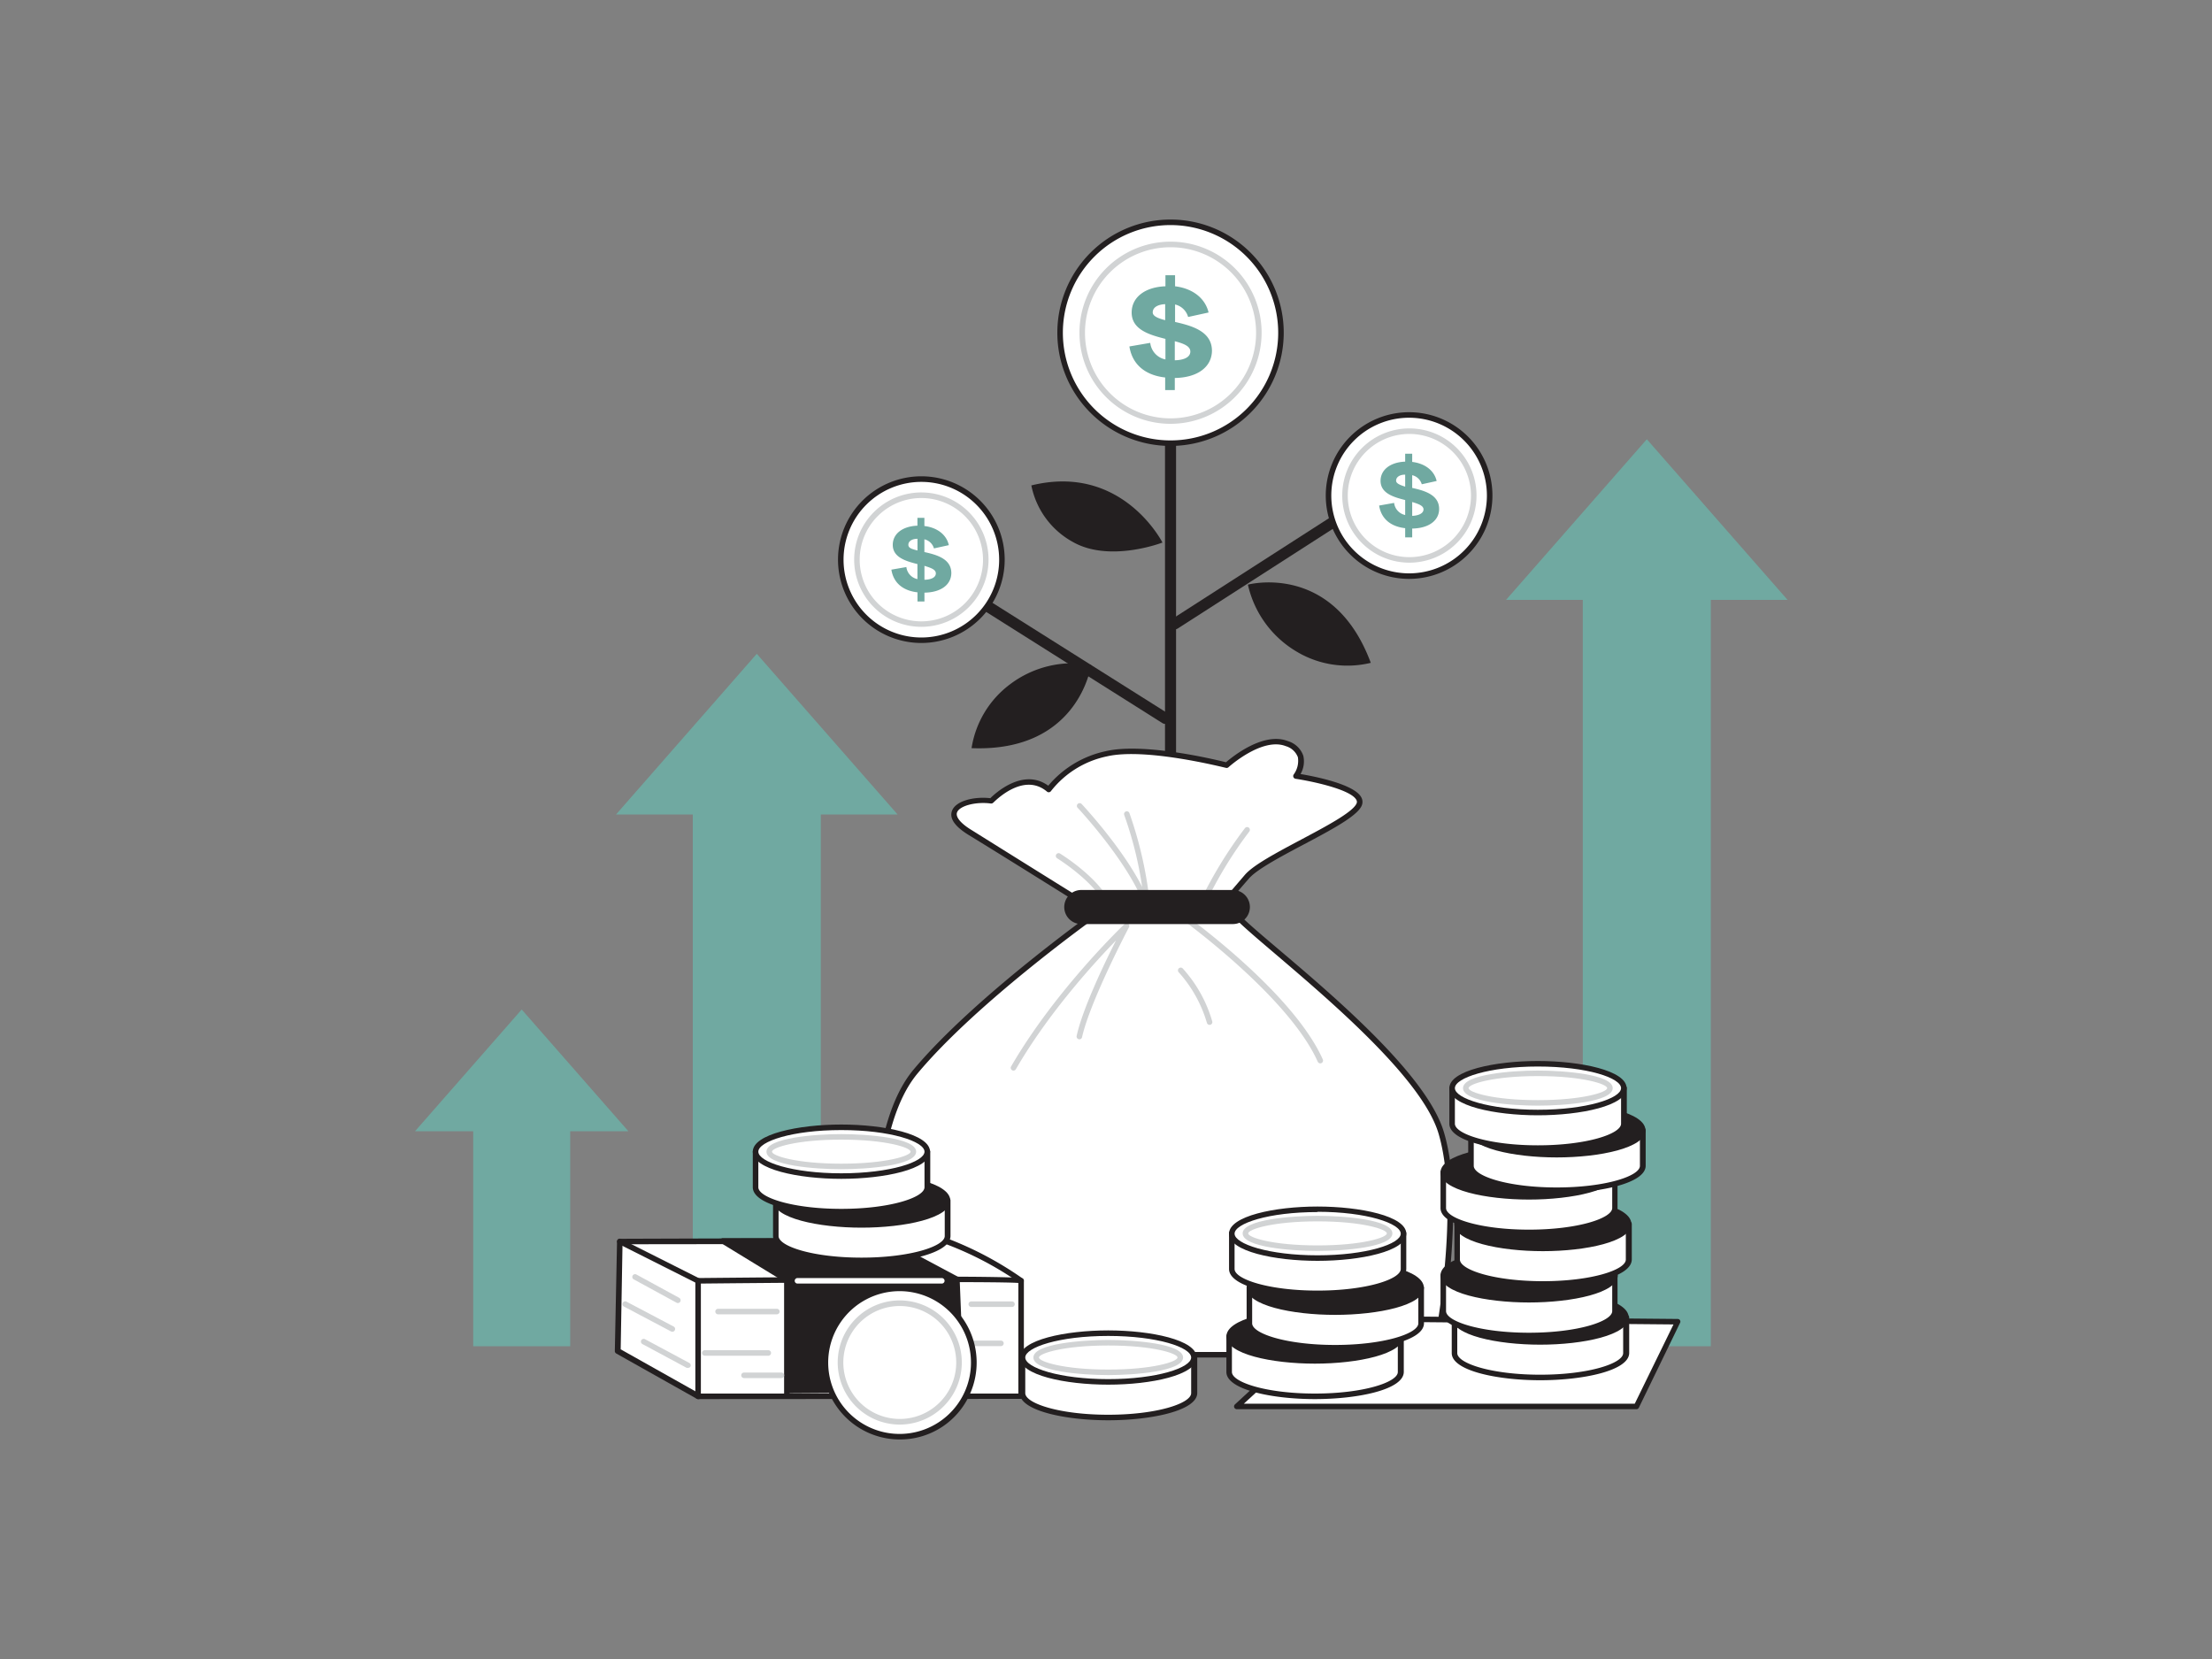 <svg xmlns="http://www.w3.org/2000/svg" viewBox="0 0 400 300"><rect x="0" y="0" width="400" height="300" fill="#808080" stroke="none"/><g id="_171_revenue_flatline" data-name="#171_revenue_flatline"><polygon points="125.28 243.44 148.43 243.44 148.43 147.28 162.31 147.28 136.85 118.23 111.4 147.28 125.28 147.28 125.28 243.44" fill="#70a9a1"/><polygon points="85.57 243.44 103.11 243.44 103.11 204.56 113.63 204.56 94.34 182.55 75.05 204.56 85.57 204.56 85.57 243.44" fill="#70a9a1"/><polygon points="286.22 243.44 309.37 243.44 309.37 108.48 323.25 108.48 297.8 79.43 272.34 108.48 286.22 108.48 286.22 243.44" fill="#70a9a1"/><path d="M210.21,98.11s-7.28-14.38-23.71-10.33A15,15,0,0,0,194,98C200.67,101.8,210.21,98.11,210.21,98.11Z" fill="#231f20"/><path d="M211.67,191.1a1,1,0,0,1-1-1v-110a1,1,0,0,1,2,0v110A1,1,0,0,1,211.67,191.1Z" fill="#231f20"/><path d="M196.25,163.52s-14.19-8.9-20.79-12.92-.66-6.35,3.8-5.74c0,0,5.61-6.09,10.39-2.07a17.71,17.71,0,0,1,10.4-6.46c7.26-1.71,21.77,2.07,21.77,2.07s6.27-5.73,10.89-3.9,1.65,5.85,1.65,5.85,13,2,11.39,5.25-17,9.26-20.23,12.92-4.69,5.5-4.69,5.5Z" fill="#fff"/><path d="M220.83,164.52h0l-24.58-.5a.44.44,0,0,1-.25-.08c-.15-.08-14.27-8.94-20.79-12.92-2.52-1.54-3.55-3-3.07-4.37.67-1.87,4.06-2.64,6.94-2.31,1-1,6-5.51,10.48-2.26a18.62,18.62,0,0,1,10.38-6.24c6.85-1.61,19.71,1.49,21.76,2,1.16-1,6.78-5.57,11.21-3.82a4.21,4.21,0,0,1,2.77,2.65,4.59,4.59,0,0,1-.5,3.3c2.49.42,9.77,1.83,11,4.24a1.71,1.71,0,0,1,0,1.6c-.94,1.87-5.56,4.32-10.45,6.91-4.13,2.19-8.4,4.46-9.86,6.12-3.15,3.61-4.65,5.46-4.67,5.48A.48.48,0,0,1,220.83,164.52ZM196.4,163l24.2.49c.46-.56,2-2.35,4.54-5.32,1.58-1.8,5.74-4,10.14-6.34s9.23-4.89,10-6.48a.71.71,0,0,0,0-.69c-1-1.94-8.29-3.43-11-3.83a.5.5,0,0,1-.33-.79,4.18,4.18,0,0,0,.75-3.11,3.31,3.31,0,0,0-2.18-2c-4.27-1.69-10.31,3.75-10.37,3.81a.48.48,0,0,1-.46.11c-.15,0-14.48-3.72-21.54-2.07a17.31,17.31,0,0,0-10.09,6.26.49.49,0,0,1-.35.22.47.47,0,0,1-.39-.12c-4.37-3.67-9.65,2-9.7,2a.53.53,0,0,1-.44.16c-2.72-.37-5.69.41-6.12,1.62-.29.82.68,2,2.65,3.19C181.93,154,195,162.16,196.4,163Z" fill="#231f20"/><path d="M198.89,164.74s-22.11,15.61-33.33,29c-8.15,9.75-7.76,32.39-6.94,44,.28,4,4.81,7.19,10.27,7.19h81.52c5.24,0,9.64-2.91,10.22-6.76,1.31-8.6,2.87-23.53,0-33.36-4.29-14.51-36.3-37-37.62-40.12Z" fill="#fff"/><path d="M250.41,245.48H168.89c-5.74,0-10.47-3.36-10.77-7.66-.87-12.38-1.12-34.6,7.06-44.38,11.13-13.31,33.2-28.95,33.42-29.11a.52.52,0,0,1,.29-.09H223a.5.5,0,0,1,.46.31c.35.85,3.84,3.81,7.88,7.23,10,8.48,26.72,22.68,29.76,32.94,3,10,1.3,25.34.05,33.58C260.5,242.39,255.89,245.48,250.41,245.48Zm-51.36-80.24c-1.83,1.31-22.5,16.16-33.1,28.84-8,9.51-7.7,31.44-6.83,43.67.26,3.77,4.56,6.73,9.77,6.73h81.52c5,0,9.18-2.72,9.73-6.33,1.24-8.16,2.89-23.31,0-33.15S240.58,181,230.67,172.55c-4.61-3.92-7.23-6.17-8-7.31Z" fill="#231f20"/><path d="M217.43,163.79a.45.45,0,0,1-.2,0,.5.5,0,0,1-.26-.66,77,77,0,0,1,8.15-13.37.5.5,0,0,1,.7-.1.51.51,0,0,1,.1.7,74.34,74.34,0,0,0-8,13.17A.51.51,0,0,1,217.43,163.79Z" fill="#d1d3d4"/><path d="M207.42,164.33A.49.49,0,0,1,207,164c-2.55-7.63-12-17.82-12.13-17.92a.5.5,0,1,1,.73-.69c.34.37,7.35,7.89,10.94,15a67.74,67.74,0,0,0-3.24-13,.5.5,0,1,1,.94-.34,71.42,71.42,0,0,1,3.73,16.78.51.51,0,0,1-.4.53Z" fill="#d1d3d4"/><path d="M200.4,164.17a.51.51,0,0,1-.46-.3c-1.87-4.37-8.7-8.62-8.77-8.66a.5.5,0,1,1,.52-.86c.29.18,7.18,4.46,9.17,9.13a.5.5,0,0,1-.26.65A.45.45,0,0,1,200.4,164.17Z" fill="#d1d3d4"/><path d="M183.27,193.6a.47.47,0,0,1-.25-.07.49.49,0,0,1-.18-.68c8-13.83,20.41-25.66,20.54-25.78a.5.5,0,0,1,.78.6c-.07.13-7,13.28-8.49,19.88a.49.49,0,0,1-.59.38.52.52,0,0,1-.39-.6c1.07-4.88,4.95-13,7.12-17.27-3.95,4.06-12.24,13.13-18.11,23.29A.5.5,0,0,1,183.27,193.6Z" fill="#d1d3d4"/><path d="M238.75,192.29a.51.51,0,0,1-.46-.3c-5.32-11.91-24.87-26-25.07-26.12a.5.5,0,1,1,.58-.81c.82.58,20,14.36,25.41,26.53a.51.51,0,0,1-.26.66A.45.45,0,0,1,238.75,192.29Z" fill="#d1d3d4"/><path d="M218.73,185.33a.51.51,0,0,1-.48-.36,23.62,23.62,0,0,0-5.09-9.14.5.5,0,0,1,0-.71.51.51,0,0,1,.71,0,24.23,24.23,0,0,1,5.34,9.57.5.5,0,0,1-.33.62Z" fill="#d1d3d4"/><rect x="192.95" y="161.43" width="32.57" height="5.16" rx="2.58" fill="#231f20"/><path d="M222.94,167.1H195.53a3.08,3.08,0,0,1,0-6.16h27.41a3.08,3.08,0,1,1,0,6.16Zm-27.41-5.16a2.08,2.08,0,0,0,0,4.16h27.41a2.08,2.08,0,0,0,0-4.16Z" fill="#231f20"/><path d="M126.24,252.48l-14.56-8.18.4-19.81s58.62-.21,59.21,0a61.24,61.24,0,0,1,13.36,7.12Z" fill="#fff"/><path d="M126.24,253a.54.54,0,0,1-.25-.06l-14.55-8.18a.51.51,0,0,1-.26-.45l.4-19.81a.51.51,0,0,1,.5-.49c21.92-.08,58.79-.18,59.38,0a62.54,62.54,0,0,1,13.48,7.19.5.5,0,0,1-.13.87L126.4,253A.45.45,0,0,1,126.24,253Zm-14-9,14.09,7.92,57.28-20.46A60.19,60.19,0,0,0,171.13,225c-1.14-.13-38.52,0-58.56,0Z" fill="#231f20"/><path d="M184.65,231.61c-.9-.58-58.41,0-58.41,0v20.87l58.41,0Z" fill="#fff"/><path d="M126.24,253a.49.49,0,0,1-.36-.15.5.5,0,0,1-.14-.35V231.61a.51.51,0,0,1,.49-.5c21.54-.21,57.8-.49,58.69.08a.52.52,0,0,1,.23.42v20.85a.5.5,0,0,1-.5.5Zm.5-20.87V252l57.41,0V232C180.34,231.7,148.42,231.89,126.74,232.11Z" fill="#231f20"/><path d="M181,243.42h-7.09a.5.5,0,0,1,0-1H181a.5.5,0,0,1,0,1Z" fill="#d1d3d4"/><polyline points="142.29 251.96 142.29 231.48 130.72 224.4 160.05 224.4 173.09 231.35 173.89 251.74" fill="#231f20"/><path d="M142.29,252.46a.5.5,0,0,1-.5-.5v-20.2l-11.34-6.93a.51.51,0,0,1-.22-.57.51.51,0,0,1,.49-.36h29.33a.46.46,0,0,1,.23.06l13,6.95a.49.49,0,0,1,.26.42l.81,20.39a.5.5,0,1,1-1,0l-.8-20.1-12.68-6.76H132.49l10.06,6.15a.5.5,0,0,1,.24.43V252A.5.5,0,0,1,142.29,252.46Z" fill="#231f20"/><line x1="112.08" y1="224.49" x2="126.24" y2="231.61" fill="#fff"/><path d="M126.23,232.11a.44.44,0,0,1-.22-.05l-14.15-7.12a.49.49,0,0,1-.22-.67.49.49,0,0,1,.67-.22l14.15,7.12a.49.49,0,0,1,.22.67A.5.5,0,0,1,126.23,232.11Z" fill="#231f20"/><path d="M140.48,237.67H129.85a.5.5,0,0,1-.5-.5.5.5,0,0,1,.5-.5h10.63a.5.5,0,0,1,.5.5A.5.5,0,0,1,140.48,237.67Z" fill="#d1d3d4"/><path d="M183,236.34h-7.36a.5.5,0,0,1-.5-.5.5.5,0,0,1,.5-.5H183a.5.5,0,0,1,.5.5A.5.5,0,0,1,183,236.34Z" fill="#d1d3d4"/><path d="M138.93,245.16H127.45a.51.51,0,0,1-.5-.5.5.5,0,0,1,.5-.5h11.48a.5.5,0,0,1,.5.5A.5.5,0,0,1,138.93,245.16Z" fill="#d1d3d4"/><path d="M122.58,235.63a.53.53,0,0,1-.24-.06l-7.74-4.22a.5.5,0,0,1,.48-.88l7.74,4.22a.51.51,0,0,1,.2.68A.49.49,0,0,1,122.58,235.63Z" fill="#d1d3d4"/><path d="M124.41,247.35a.69.69,0,0,1-.24,0l-8-4.3a.5.5,0,0,1-.21-.68.5.5,0,0,1,.68-.2l8,4.29a.5.5,0,0,1,.21.68A.49.49,0,0,1,124.41,247.35Z" fill="#d1d3d4"/><path d="M121.56,240.82a.53.53,0,0,1-.23-.06l-8.47-4.48a.5.5,0,1,1,.47-.88l8.47,4.47a.5.5,0,0,1-.24.95Z" fill="#d1d3d4"/><path d="M141.3,249.2h-6.76a.5.5,0,0,1,0-1h6.76a.5.5,0,0,1,0,1Z" fill="#d1d3d4"/><path d="M171.34,217.08v6.43c0,2.43-7,4.41-15.55,4.41s-15.54-2-15.54-4.41v-6.43Z" fill="#fff"/><path d="M155.79,228.42c-7.77,0-16-1.72-16-4.91v-6.43a.5.5,0,0,1,.5-.5h31.09a.5.5,0,0,1,.5.5v6.43C171.84,226.7,163.57,228.42,155.79,228.42Zm-15-10.84v5.93c0,1.85,6.18,3.91,15,3.91s15.05-2.06,15.05-3.91v-5.93Z" fill="#231f20"/><ellipse cx="155.79" cy="217.08" rx="15.54" ry="4.41" fill="#231f20"/><path d="M155.79,222c-7.77,0-16-1.72-16-4.9s8.27-4.91,16-4.91,16.05,1.72,16.05,4.91S163.57,222,155.79,222Zm0-8.81c-8.86,0-15,2.06-15,3.91s6.18,3.9,15,3.9,15.05-2.06,15.05-3.9S164.66,213.17,155.79,213.17Z" fill="#231f20"/><path d="M167.68,208.26v6.43c0,2.43-7,4.41-15.55,4.41s-15.54-2-15.54-4.41v-6.43Z" fill="#fff"/><path d="M152.13,219.6c-7.77,0-16-1.72-16-4.91v-6.43a.5.5,0,0,1,.5-.5h31.09a.5.5,0,0,1,.5.5v6.43C168.18,217.88,159.91,219.6,152.13,219.6Zm-15-10.84v5.93c0,1.85,6.18,3.91,15,3.91s15.05-2.06,15.05-3.91v-5.93Z" fill="#231f20"/><ellipse cx="152.13" cy="208.26" rx="15.54" ry="4.41" fill="#fff"/><path d="M152.13,213.17c-7.77,0-16-1.72-16-4.91s8.27-4.91,16-4.91,16.05,1.72,16.05,4.91S159.91,213.17,152.13,213.17Zm0-8.82c-8.86,0-15,2.06-15,3.91s6.18,3.91,15,3.91,15.05-2.06,15.05-3.91S161,204.35,152.13,204.35Z" fill="#231f20"/><path d="M152.13,211.43c-4.68,0-13.53-.66-13.53-3.17s8.85-3.18,13.53-3.18,13.54.67,13.54,3.18S156.82,211.43,152.13,211.43Zm0-5.35c-8.11,0-12.53,1.44-12.53,2.18s4.42,2.17,12.53,2.17,12.54-1.43,12.54-2.17S160.25,206.08,152.13,206.08Z" fill="#d1d3d4"/><polygon points="303.37 239.01 240.88 238.44 223.65 254.34 295.93 254.34 303.37 239.01" fill="#fff"/><path d="M295.93,254.83H223.65a.5.5,0,0,1-.34-.86l17.23-15.9a.4.4,0,0,1,.34-.13l62.5.57a.49.49,0,0,1,.42.24.48.48,0,0,1,0,.48l-7.44,15.32A.48.48,0,0,1,295.93,254.83Zm-71-1h70.69l7-14.33-61.51-.56Z" fill="#231f20"/><path d="M222.23,241.68v6.44c0,2.43,7,4.4,15.54,4.4s15.55-2,15.55-4.4v-6.44Z" fill="#fff"/><path d="M237.77,253c-7.78,0-16-1.72-16-4.9v-6.44a.5.5,0,0,1,.5-.5h31.08a.5.5,0,0,1,.5.5v6.44C253.81,251.3,245.55,253,237.77,253Zm-15-10.84v5.94c0,1.84,6.18,3.9,15,3.9s15-2.06,15-3.9v-5.94Z" fill="#231f20"/><ellipse cx="237.77" cy="241.68" rx="15.54" ry="4.41" fill="#231f20"/><path d="M237.77,246.59c-7.78,0-16-1.72-16-4.91s8.26-4.91,16-4.91,16,1.73,16,4.91S245.55,246.59,237.77,246.59Zm0-8.82c-8.86,0-15,2.06-15,3.91s6.18,3.91,15,3.91,15-2.06,15-3.91S246.64,237.77,237.77,237.77Z" fill="#231f20"/><path d="M225.89,232.87v6.43c0,2.43,7,4.41,15.54,4.41s15.55-2,15.55-4.41v-6.43Z" fill="#fff"/><path d="M241.43,244.21c-7.78,0-16-1.72-16-4.91v-6.43a.5.5,0,0,1,.5-.5H257a.5.5,0,0,1,.5.5v6.43C257.48,242.49,249.21,244.21,241.43,244.21Zm-15-10.84v5.93c0,1.85,6.18,3.91,15,3.91s15.05-2.06,15.05-3.91v-5.93Z" fill="#231f20"/><ellipse cx="241.43" cy="232.87" rx="15.54" ry="4.41" fill="#231f20"/><path d="M241.43,237.77c-7.78,0-16-1.72-16-4.9s8.26-4.91,16-4.91,16.05,1.72,16.05,4.91S249.21,237.77,241.43,237.77Zm0-8.81c-8.86,0-15,2.06-15,3.91s6.18,3.9,15,3.9,15.05-2.06,15.05-3.9S250.3,229,241.43,229Z" fill="#231f20"/><path d="M222.71,223v6.43c0,2.43,7,4.41,15.54,4.41s15.55-2,15.55-4.41V223Z" fill="#fff"/><path d="M238.25,234.38c-7.77,0-16-1.72-16-4.91V223a.5.5,0,0,1,.5-.5H253.8a.5.5,0,0,1,.5.5v6.43C254.3,232.66,246,234.38,238.25,234.38Zm-15-10.84v5.93c0,1.85,6.18,3.91,15,3.91s15.05-2.06,15.05-3.91v-5.93Z" fill="#231f20"/><ellipse cx="238.25" cy="223.04" rx="15.54" ry="4.41" fill="#fff"/><path d="M238.25,228c-7.77,0-16-1.72-16-4.91s8.27-4.91,16-4.91,16.05,1.72,16.05,4.91S246,228,238.25,228Zm0-8.82c-8.86,0-15,2.06-15,3.91s6.18,3.91,15,3.91,15.05-2.06,15.05-3.91S247.12,219.13,238.25,219.13Z" fill="#231f20"/><path d="M238.25,226.21c-4.68,0-13.54-.66-13.54-3.17s8.86-3.18,13.54-3.18,13.54.67,13.54,3.18S242.94,226.21,238.25,226.21Zm0-5.35c-8.11,0-12.54,1.44-12.54,2.18s4.43,2.17,12.54,2.17,12.54-1.43,12.54-2.17S246.37,220.86,238.25,220.86Z" fill="#d1d3d4"/><path d="M263,238.25v6.43c0,2.44,7,4.41,15.55,4.41s15.54-2,15.54-4.41v-6.43Z" fill="#fff"/><path d="M278.52,249.59c-7.78,0-16-1.72-16-4.91v-6.43a.5.5,0,0,1,.5-.5h31.09a.5.5,0,0,1,.5.5v6.43C294.56,247.87,286.29,249.59,278.52,249.59Zm-15-10.84v5.93c0,1.85,6.18,3.91,15,3.91s15-2.06,15-3.91v-5.93Z" fill="#231f20"/><ellipse cx="278.52" cy="238.25" rx="15.54" ry="4.41" fill="#231f20"/><path d="M278.52,243.16c-7.78,0-16-1.72-16-4.91s8.27-4.91,16-4.91,16,1.72,16,4.91S286.29,243.16,278.52,243.16Zm0-8.82c-8.87,0-15,2.06-15,3.91s6.18,3.91,15,3.91,15-2.06,15-3.91S287.38,234.34,278.52,234.34Z" fill="#231f20"/><path d="M261,230.63v6.43c0,2.43,7,4.41,15.54,4.41s15.55-2,15.55-4.41v-6.43Z" fill="#fff"/><path d="M276.49,242c-7.77,0-16-1.72-16-4.91v-6.43a.5.5,0,0,1,.5-.5H292a.5.5,0,0,1,.5.5v6.43C292.54,240.25,284.27,242,276.49,242Zm-15-10.84v5.93c0,1.85,6.18,3.91,15,3.91s15.05-2.06,15.05-3.91v-5.93Z" fill="#231f20"/><ellipse cx="276.49" cy="230.63" rx="15.54" ry="4.41" fill="#231f20"/><path d="M276.49,235.53c-7.77,0-16-1.72-16-4.9s8.27-4.91,16-4.91,16.05,1.72,16.05,4.91S284.27,235.53,276.49,235.53Zm0-8.81c-8.86,0-15,2.06-15,3.91s6.18,3.9,15,3.9,15.05-2.06,15.05-3.9S285.36,226.72,276.49,226.72Z" fill="#231f20"/><path d="M263.46,221.34v6.43c0,2.44,7,4.41,15.54,4.41s15.54-2,15.54-4.41v-6.43Z" fill="#fff"/><path d="M279,232.68c-7.78,0-16-1.72-16-4.91v-6.43a.5.5,0,0,1,.5-.5h31.08a.5.5,0,0,1,.5.5v6.43C295,231,286.78,232.68,279,232.68Zm-15-10.84v5.93c0,1.85,6.17,3.91,15,3.91s15-2.06,15-3.91v-5.93Z" fill="#231f20"/><ellipse cx="279" cy="221.34" rx="15.54" ry="4.41" fill="#231f20"/><path d="M279,226.25c-7.78,0-16-1.72-16-4.91s8.26-4.91,16-4.91,16,1.72,16,4.91S286.78,226.25,279,226.25Zm0-8.82c-8.87,0-15,2.06-15,3.91s6.17,3.91,15,3.91,15-2.06,15-3.91S287.86,217.43,279,217.43Z" fill="#231f20"/><path d="M261,212v6.43c0,2.43,7,4.41,15.54,4.41s15.55-2,15.55-4.41V212Z" fill="#fff"/><path d="M276.49,223.36c-7.77,0-16-1.72-16-4.91V212a.5.5,0,0,1,.5-.5H292a.5.5,0,0,1,.5.5v6.43C292.54,221.64,284.27,223.36,276.49,223.36Zm-15-10.84v5.93c0,1.85,6.18,3.91,15,3.91s15.05-2.06,15.05-3.91v-5.93Z" fill="#231f20"/><ellipse cx="276.49" cy="212.02" rx="15.54" ry="4.41" fill="#231f20"/><path d="M276.49,216.92c-7.77,0-16-1.72-16-4.9s8.27-4.91,16-4.91,16.05,1.72,16.05,4.91S284.27,216.92,276.49,216.92Zm0-8.81c-8.86,0-15,2.06-15,3.91s6.18,3.9,15,3.9,15.05-2.06,15.05-3.9S285.36,208.11,276.49,208.11Z" fill="#231f20"/><path d="M266,204.39v6.43c0,2.44,7,4.41,15.54,4.41s15.55-2,15.55-4.41v-6.43Z" fill="#fff"/><path d="M281.5,215.73c-7.77,0-16-1.72-16-4.91v-6.43a.5.5,0,0,1,.5-.5h31.09a.51.51,0,0,1,.5.5v6.43C297.55,214,289.28,215.73,281.5,215.73Zm-15-10.84v5.93c0,1.85,6.18,3.91,15,3.91s15.05-2.06,15.05-3.91v-5.93Z" fill="#231f20"/><ellipse cx="281.5" cy="204.39" rx="15.54" ry="4.41" fill="#231f20"/><path d="M281.5,209.3c-7.77,0-16-1.72-16-4.91s8.27-4.91,16-4.91,16.05,1.72,16.05,4.91S289.28,209.3,281.5,209.3Zm0-8.82c-8.86,0-15,2.06-15,3.91s6.18,3.91,15,3.91,15.05-2.06,15.05-3.91S290.37,200.48,281.5,200.48Z" fill="#231f20"/><path d="M262.55,196.77v6.43c0,2.43,7,4.41,15.54,4.41s15.55-2,15.55-4.41v-6.43Z" fill="#fff"/><path d="M278.09,208.11c-7.77,0-16-1.72-16-4.91v-6.43a.5.5,0,0,1,.5-.5h31.09a.5.5,0,0,1,.5.5v6.43C294.14,206.39,285.87,208.11,278.09,208.11Zm-15-10.84v5.93c0,1.85,6.18,3.91,15,3.91s15.05-2.06,15.05-3.91v-5.93Z" fill="#231f20"/><ellipse cx="278.09" cy="196.77" rx="15.54" ry="4.41" fill="#fff"/><path d="M278.09,201.68c-7.77,0-16-1.72-16-4.91s8.27-4.91,16-4.91,16.05,1.72,16.05,4.91S285.87,201.68,278.09,201.68Zm0-8.82c-8.86,0-15,2.06-15,3.91s6.18,3.91,15,3.91,15.05-2.06,15.05-3.91S287,192.86,278.09,192.86Z" fill="#231f20"/><path d="M278.09,199.94c-4.68,0-13.53-.66-13.53-3.17s8.85-3.18,13.53-3.18,13.54.67,13.54,3.18S282.78,199.94,278.09,199.94Zm0-5.35c-8.11,0-12.53,1.44-12.53,2.18s4.42,2.17,12.53,2.17,12.54-1.44,12.54-2.17S286.21,194.59,278.09,194.59Z" fill="#d1d3d4"/><path d="M225.66,105.72s15.43-4.14,22.22,14.14a17.86,17.86,0,0,1-13.36-2A18.85,18.85,0,0,1,225.66,105.72Z" fill="#231f20"/><path d="M197.31,120.23s-2.13,15.83-21.62,15.06a17.84,17.84,0,0,1,7-11.58A18.81,18.81,0,0,1,197.31,120.23Z" fill="#231f20"/><circle cx="211.67" cy="60.17" r="19.97" fill="#fff"/><path d="M211.67,80.64a20.47,20.47,0,1,1,20.47-20.47A20.49,20.49,0,0,1,211.67,80.64Zm0-39.94a19.47,19.47,0,1,0,19.47,19.47A19.49,19.49,0,0,0,211.67,40.7Z" fill="#231f20"/><path d="M211.67,76.64a16.47,16.47,0,1,1,16.47-16.47A16.48,16.48,0,0,1,211.67,76.64Zm0-31.93a15.47,15.47,0,1,0,15.47,15.46A15.48,15.48,0,0,0,211.67,44.71Z" fill="#d1d3d4"/><path d="M212.44,68.35v2.19H210.7V68.26c-3.47-.38-5.93-2.23-6.47-5.61L208,62a3.45,3.45,0,0,0,2.75,3V61.28c-2.9-.73-6.11-1.67-6.11-4.76,0-2.77,2.42-4.62,6.11-4.75v-2h1.74v2c3.2.39,5.45,2.17,6.06,4.74l-3.7.81a3.2,3.2,0,0,0-2.36-2.26v3.16c3,.68,6.67,1.67,6.67,5.23C219.11,66.35,216.58,68.29,212.44,68.35ZM210.7,57.9V55c-1.4.07-2.25.61-2.25,1.49C208.45,57.17,209.4,57.56,210.7,57.9Zm4.55,5.68c0-1-1.21-1.45-2.81-1.88v3.45C214.31,65.11,215.25,64.48,215.25,63.58Z" fill="#70a9a1"/><circle cx="162.71" cy="246.39" r="13.41" fill="#fff"/><path d="M162.69,260.3a13.91,13.91,0,1,1,12.77-8.37A13.8,13.8,0,0,1,162.69,260.3Zm0-26.82a12.91,12.91,0,1,0,5.13,1.07A12.93,12.93,0,0,0,162.72,233.48Z" fill="#231f20"/><path d="M162.7,257.61a11.23,11.23,0,0,1-10.43-7.11,11.22,11.22,0,1,1,20.72.36h0a11.25,11.25,0,0,1-10.29,6.75Zm0-21.44a10.21,10.21,0,1,0,9.37,14.29h0a10.22,10.22,0,0,0-9.37-14.29Z" fill="#d1d3d4"/><path d="M210.7,130.9a.94.94,0,0,1-.53-.16L169.37,105a1,1,0,1,1,1.06-1.69l40.8,25.72a1,1,0,0,1-.53,1.85Z" fill="#231f20"/><path d="M212.45,113.8a1,1,0,0,1-.54-1.84L248,88.77a1,1,0,0,1,1.08,1.68L213,113.64A1,1,0,0,1,212.45,113.8Z" fill="#231f20"/><circle cx="166.61" cy="101.21" r="14.57" fill="#fff"/><path d="M166.61,116.27a15.07,15.07,0,1,1,15.07-15.06A15.08,15.08,0,0,1,166.61,116.27Zm0-29.13a14.07,14.07,0,1,0,14.07,14.07A14.08,14.08,0,0,0,166.61,87.14Z" fill="#231f20"/><path d="M166.61,113.35a12.15,12.15,0,1,1,12.15-12.14A12.16,12.16,0,0,1,166.61,113.35Zm0-23.29a11.15,11.15,0,1,0,11.15,11.15A11.16,11.16,0,0,0,166.61,90.06Z" fill="#d1d3d4"/><path d="M167.17,107.17v1.6h-1.26v-1.66c-2.53-.28-4.33-1.63-4.72-4.1l2.71-.47a2.53,2.53,0,0,0,2,2.18V102c-2.12-.53-4.46-1.22-4.46-3.47,0-2,1.76-3.37,4.46-3.47V93.64h1.26v1.48c2.34.28,4,1.58,4.42,3.46l-2.69.59a2.37,2.37,0,0,0-1.73-1.65v2.31c2.21.49,4.87,1.21,4.87,3.81C172,105.71,170.2,107.12,167.17,107.17Zm-1.26-7.62V97.43c-1,0-1.65.44-1.65,1.08S165,99.3,165.91,99.55Zm3.32,4.14c0-.71-.89-1-2.06-1.37v2.52C168.54,104.81,169.23,104.34,169.23,103.69Z" fill="#70a9a1"/><circle cx="254.81" cy="89.61" r="14.57" fill="#fff"/><path d="M254.81,104.68a15.07,15.07,0,1,1,15.07-15.07A15.08,15.08,0,0,1,254.81,104.68Zm0-29.14a14.07,14.07,0,1,0,14.07,14.07A14.08,14.08,0,0,0,254.81,75.54Z" fill="#231f20"/><path d="M254.81,101.75A12.14,12.14,0,1,1,267,89.61,12.15,12.15,0,0,1,254.81,101.75Zm0-23.28A11.14,11.14,0,1,0,266,89.61,11.16,11.16,0,0,0,254.81,78.47Z" fill="#d1d3d4"/><path d="M255.37,95.58v1.59H254.1V95.51c-2.53-.28-4.32-1.63-4.71-4.09l2.71-.48a2.53,2.53,0,0,0,2,2.19V90.42c-2.12-.53-4.45-1.22-4.45-3.47,0-2,1.76-3.37,4.45-3.47V82.05h1.27v1.48c2.33.28,4,1.58,4.42,3.45l-2.69.59a2.34,2.34,0,0,0-1.73-1.64v2.3c2.2.49,4.87,1.22,4.87,3.81C260.24,94.11,258.39,95.53,255.37,95.58ZM254.1,88V85.83c-1,0-1.64.44-1.64,1.09C252.46,87.42,253.15,87.7,254.1,88Zm3.32,4.14c0-.7-.88-1-2.05-1.36v2.51C256.73,93.21,257.42,92.75,257.42,92.09Z" fill="#70a9a1"/><path d="M216,245.48v6.44c0,2.43-7,4.41-15.55,4.41s-15.54-2-15.54-4.41v-6.44Z" fill="#fff"/><path d="M200.4,256.83c-7.77,0-16-1.73-16-4.91v-6.44a.5.5,0,0,1,.5-.5H216a.51.51,0,0,1,.5.5v6.44C216.45,255.1,208.18,256.83,200.4,256.83Zm-15-10.85v5.94c0,1.85,6.18,3.91,15,3.91s15-2.06,15-3.91V246Z" fill="#231f20"/><ellipse cx="200.4" cy="245.48" rx="15.54" ry="4.41" fill="#fff"/><path d="M200.4,250.39c-7.77,0-16-1.72-16-4.91s8.27-4.9,16-4.9,16,1.72,16,4.9S208.18,250.39,200.4,250.39Zm0-8.81c-8.86,0-15,2.06-15,3.9s6.18,3.91,15,3.91,15-2.06,15-3.91S209.27,241.58,200.4,241.58Z" fill="#231f20"/><path d="M200.4,248.66c-4.68,0-13.53-.67-13.53-3.18s8.85-3.17,13.53-3.17,13.54.66,13.54,3.17S205.09,248.66,200.4,248.66Zm0-5.35c-8.11,0-12.53,1.44-12.53,2.17s4.42,2.18,12.53,2.18,12.54-1.44,12.54-2.18S208.52,243.31,200.4,243.31Z" fill="#d1d3d4"/><path d="M170.31,232.11h-26.1a.5.5,0,0,1-.5-.5.51.51,0,0,1,.5-.5h26.1a.51.51,0,0,1,.5.5A.5.5,0,0,1,170.31,232.11Z" fill="#fff"/></g></svg>